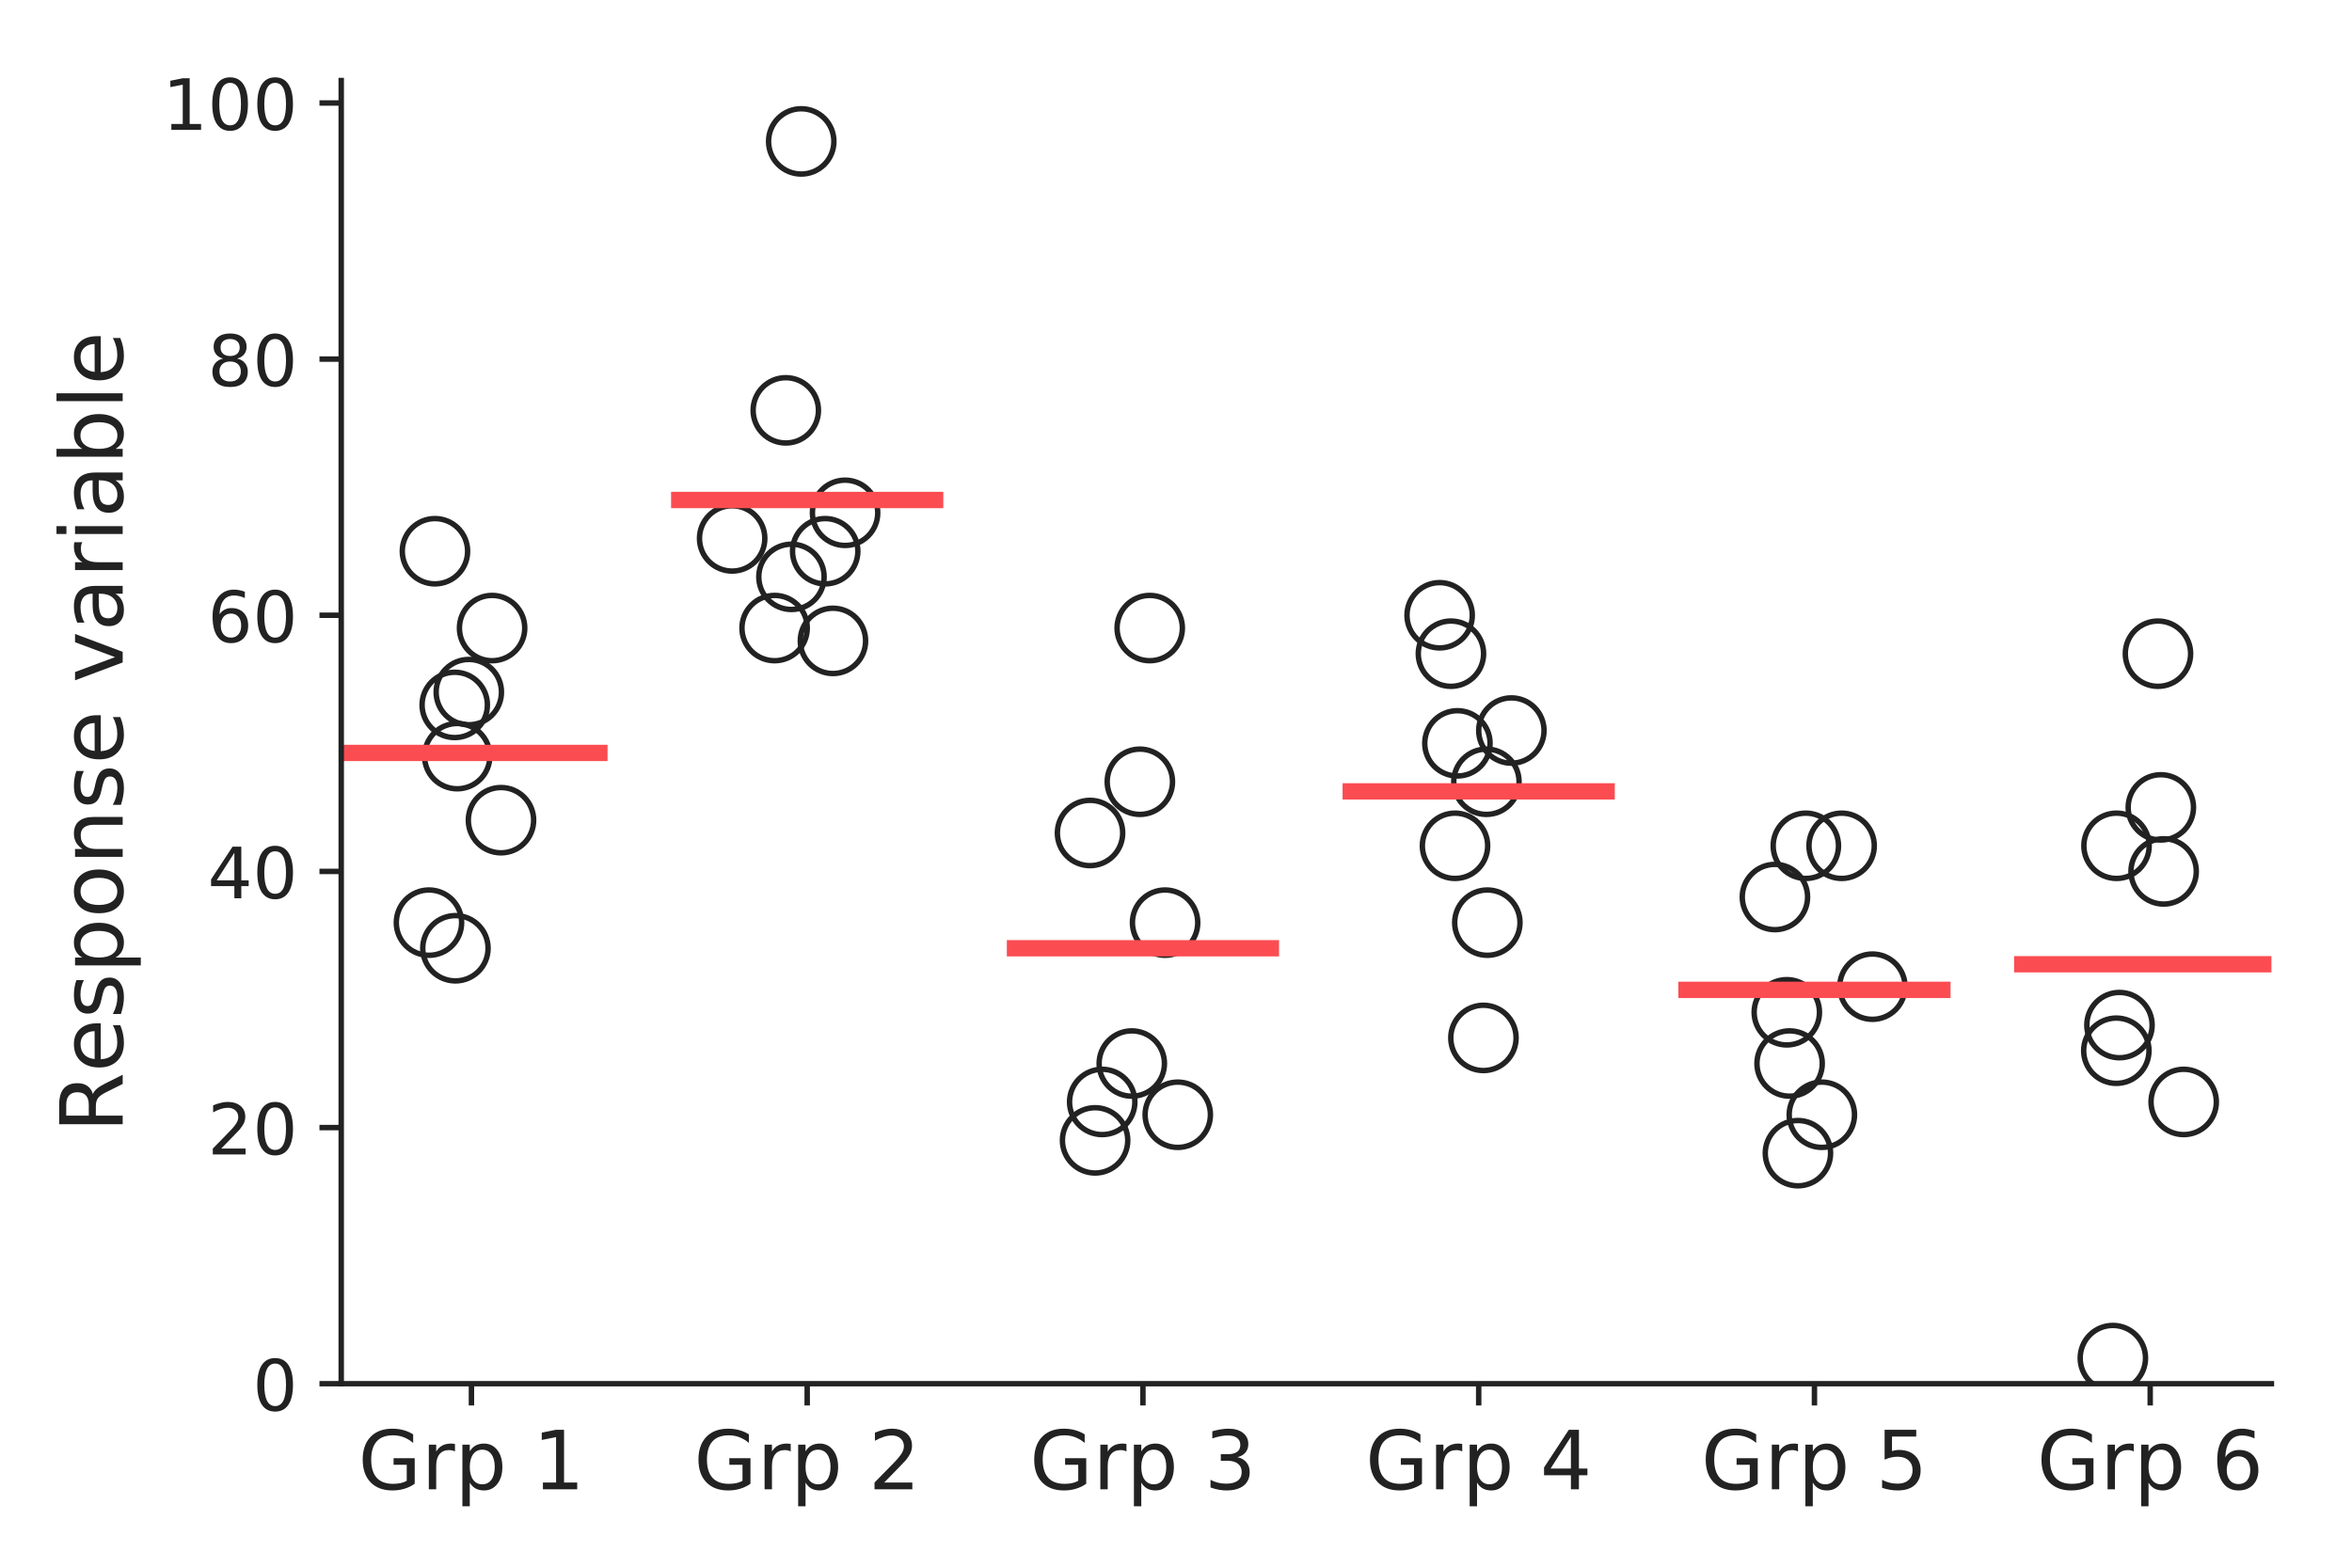 <?xml version="1.0" encoding="utf-8" standalone="no"?>
<!DOCTYPE svg PUBLIC "-//W3C//DTD SVG 1.1//EN"
  "http://www.w3.org/Graphics/SVG/1.1/DTD/svg11.dtd">
<!-- Created with matplotlib (http://matplotlib.org/) -->
<svg height="288pt" version="1.1" viewBox="0 0 432 288" width="432pt" xmlns="http://www.w3.org/2000/svg" xmlns:xlink="http://www.w3.org/1999/xlink">
 <defs>
  <style type="text/css">
*{stroke-linecap:butt;stroke-linejoin:round;}
  </style>
 </defs>
 <g id="figure_1">
  <g id="patch_1">
   <path d="M 0 288 
L 432 288 
L 432 0 
L 0 0 
z
" style="fill:none;"/>
  </g>
  <g id="axes_1">
   <g id="patch_2">
    <path d="M 62.675 254.2 
L 417.2 254.2 
L 417.2 14.8 
L 62.675 14.8 
z
" style="fill:none;"/>
   </g>
   <g id="matplotlib.axis_1">
    <g id="xtick_1">
     <g id="line2d_1">
      <defs>
       <path d="M 0 0 
L 0 4 
" id="m973fc32f21" style="stroke:#222222;"/>
      </defs>
      <g>
       <use style="fill:#222222;stroke:#222222;" x="86.591" xlink:href="#m973fc32f21" y="254.2"/>
      </g>
     </g>
     <g id="text_1">
      <!-- Grp 1 -->
      <defs>
       <path d="M 59.516 10.406 
L 59.516 29.984 
L 43.406 29.984 
L 43.406 38.094 
L 69.281 38.094 
L 69.281 6.781 
Q 63.578 2.734 56.688 0.656 
Q 49.812 -1.422 42 -1.422 
Q 24.906 -1.422 15.25 8.562 
Q 5.609 18.562 5.609 36.375 
Q 5.609 54.25 15.25 64.234 
Q 24.906 74.219 42 74.219 
Q 49.125 74.219 55.547 72.453 
Q 61.969 70.703 67.391 67.281 
L 67.391 56.781 
Q 61.922 61.422 55.766 63.766 
Q 49.609 66.109 42.828 66.109 
Q 29.438 66.109 22.719 58.641 
Q 16.016 51.172 16.016 36.375 
Q 16.016 21.625 22.719 14.156 
Q 29.438 6.688 42.828 6.688 
Q 48.047 6.688 52.141 7.594 
Q 56.25 8.5 59.516 10.406 
z
" id="DejaVuSans-47"/>
       <path d="M 41.109 46.297 
Q 39.594 47.172 37.812 47.578 
Q 36.031 48 33.891 48 
Q 26.266 48 22.188 43.047 
Q 18.109 38.094 18.109 28.812 
L 18.109 0 
L 9.078 0 
L 9.078 54.688 
L 18.109 54.688 
L 18.109 46.188 
Q 20.953 51.172 25.484 53.578 
Q 30.031 56 36.531 56 
Q 37.453 56 38.578 55.875 
Q 39.703 55.766 41.062 55.516 
z
" id="DejaVuSans-72"/>
       <path d="M 18.109 8.203 
L 18.109 -20.797 
L 9.078 -20.797 
L 9.078 54.688 
L 18.109 54.688 
L 18.109 46.391 
Q 20.953 51.266 25.266 53.625 
Q 29.594 56 35.594 56 
Q 45.562 56 51.781 48.094 
Q 58.016 40.188 58.016 27.297 
Q 58.016 14.406 51.781 6.484 
Q 45.562 -1.422 35.594 -1.422 
Q 29.594 -1.422 25.266 0.953 
Q 20.953 3.328 18.109 8.203 
z
M 48.688 27.297 
Q 48.688 37.203 44.609 42.844 
Q 40.531 48.484 33.406 48.484 
Q 26.266 48.484 22.188 42.844 
Q 18.109 37.203 18.109 27.297 
Q 18.109 17.391 22.188 11.75 
Q 26.266 6.109 33.406 6.109 
Q 40.531 6.109 44.609 11.75 
Q 48.688 17.391 48.688 27.297 
z
" id="DejaVuSans-70"/>
       <path id="DejaVuSans-20"/>
       <path d="M 12.406 8.297 
L 28.516 8.297 
L 28.516 63.922 
L 10.984 60.406 
L 10.984 69.391 
L 28.422 72.906 
L 38.281 72.906 
L 38.281 8.297 
L 54.391 8.297 
L 54.391 0 
L 12.406 0 
z
" id="DejaVuSans-31"/>
      </defs>
      <g style="fill:#222222;" transform="translate(65.779 273.598)scale(0.15 -0.15)">
       <use xlink:href="#DejaVuSans-47"/>
       <use x="77.49" xlink:href="#DejaVuSans-72"/>
       <use x="118.604" xlink:href="#DejaVuSans-70"/>
       <use x="182.08" xlink:href="#DejaVuSans-20"/>
       <use x="213.867" xlink:href="#DejaVuSans-31"/>
      </g>
     </g>
    </g>
    <g id="xtick_2">
     <g id="line2d_2">
      <g>
       <use style="fill:#222222;stroke:#222222;" x="148.26" xlink:href="#m973fc32f21" y="254.2"/>
      </g>
     </g>
     <g id="text_2">
      <!-- Grp 2 -->
      <defs>
       <path d="M 19.188 8.297 
L 53.609 8.297 
L 53.609 0 
L 7.328 0 
L 7.328 8.297 
Q 12.938 14.109 22.625 23.891 
Q 32.328 33.688 34.812 36.531 
Q 39.547 41.844 41.422 45.531 
Q 43.312 49.219 43.312 52.781 
Q 43.312 58.594 39.234 62.25 
Q 35.156 65.922 28.609 65.922 
Q 23.969 65.922 18.812 64.312 
Q 13.672 62.703 7.812 59.422 
L 7.812 69.391 
Q 13.766 71.781 18.938 73 
Q 24.125 74.219 28.422 74.219 
Q 39.75 74.219 46.484 68.547 
Q 53.219 62.891 53.219 53.422 
Q 53.219 48.922 51.531 44.891 
Q 49.859 40.875 45.406 35.406 
Q 44.188 33.984 37.641 27.219 
Q 31.109 20.453 19.188 8.297 
z
" id="DejaVuSans-32"/>
      </defs>
      <g style="fill:#222222;" transform="translate(127.448 273.598)scale(0.15 -0.15)">
       <use xlink:href="#DejaVuSans-47"/>
       <use x="77.49" xlink:href="#DejaVuSans-72"/>
       <use x="118.604" xlink:href="#DejaVuSans-70"/>
       <use x="182.08" xlink:href="#DejaVuSans-20"/>
       <use x="213.867" xlink:href="#DejaVuSans-32"/>
      </g>
     </g>
    </g>
    <g id="xtick_3">
     <g id="line2d_3">
      <g>
       <use style="fill:#222222;stroke:#222222;" x="209.928" xlink:href="#m973fc32f21" y="254.2"/>
      </g>
     </g>
     <g id="text_3">
      <!-- Grp 3 -->
      <defs>
       <path d="M 40.578 39.312 
Q 47.656 37.797 51.625 33 
Q 55.609 28.219 55.609 21.188 
Q 55.609 10.406 48.188 4.484 
Q 40.766 -1.422 27.094 -1.422 
Q 22.516 -1.422 17.656 -0.516 
Q 12.797 0.391 7.625 2.203 
L 7.625 11.719 
Q 11.719 9.328 16.594 8.109 
Q 21.484 6.891 26.812 6.891 
Q 36.078 6.891 40.938 10.547 
Q 45.797 14.203 45.797 21.188 
Q 45.797 27.641 41.281 31.266 
Q 36.766 34.906 28.719 34.906 
L 20.219 34.906 
L 20.219 43.016 
L 29.109 43.016 
Q 36.375 43.016 40.234 45.922 
Q 44.094 48.828 44.094 54.297 
Q 44.094 59.906 40.109 62.906 
Q 36.141 65.922 28.719 65.922 
Q 24.656 65.922 20.016 65.031 
Q 15.375 64.156 9.812 62.312 
L 9.812 71.094 
Q 15.438 72.656 20.344 73.438 
Q 25.25 74.219 29.594 74.219 
Q 40.828 74.219 47.359 69.109 
Q 53.906 64.016 53.906 55.328 
Q 53.906 49.266 50.438 45.094 
Q 46.969 40.922 40.578 39.312 
z
" id="DejaVuSans-33"/>
      </defs>
      <g style="fill:#222222;" transform="translate(189.117 273.598)scale(0.15 -0.15)">
       <use xlink:href="#DejaVuSans-47"/>
       <use x="77.49" xlink:href="#DejaVuSans-72"/>
       <use x="118.604" xlink:href="#DejaVuSans-70"/>
       <use x="182.08" xlink:href="#DejaVuSans-20"/>
       <use x="213.867" xlink:href="#DejaVuSans-33"/>
      </g>
     </g>
    </g>
    <g id="xtick_4">
     <g id="line2d_4">
      <g>
       <use style="fill:#222222;stroke:#222222;" x="271.597" xlink:href="#m973fc32f21" y="254.2"/>
      </g>
     </g>
     <g id="text_4">
      <!-- Grp 4 -->
      <defs>
       <path d="M 37.797 64.312 
L 12.891 25.391 
L 37.797 25.391 
z
M 35.203 72.906 
L 47.609 72.906 
L 47.609 25.391 
L 58.016 25.391 
L 58.016 17.188 
L 47.609 17.188 
L 47.609 0 
L 37.797 0 
L 37.797 17.188 
L 4.891 17.188 
L 4.891 26.703 
z
" id="DejaVuSans-34"/>
      </defs>
      <g style="fill:#222222;" transform="translate(250.786 273.598)scale(0.15 -0.15)">
       <use xlink:href="#DejaVuSans-47"/>
       <use x="77.49" xlink:href="#DejaVuSans-72"/>
       <use x="118.604" xlink:href="#DejaVuSans-70"/>
       <use x="182.08" xlink:href="#DejaVuSans-20"/>
       <use x="213.867" xlink:href="#DejaVuSans-34"/>
      </g>
     </g>
    </g>
    <g id="xtick_5">
     <g id="line2d_5">
      <g>
       <use style="fill:#222222;stroke:#222222;" x="333.266" xlink:href="#m973fc32f21" y="254.2"/>
      </g>
     </g>
     <g id="text_5">
      <!-- Grp 5 -->
      <defs>
       <path d="M 10.797 72.906 
L 49.516 72.906 
L 49.516 64.594 
L 19.828 64.594 
L 19.828 46.734 
Q 21.969 47.469 24.109 47.828 
Q 26.266 48.188 28.422 48.188 
Q 40.625 48.188 47.75 41.5 
Q 54.891 34.812 54.891 23.391 
Q 54.891 11.625 47.562 5.094 
Q 40.234 -1.422 26.906 -1.422 
Q 22.312 -1.422 17.547 -0.641 
Q 12.797 0.141 7.719 1.703 
L 7.719 11.625 
Q 12.109 9.234 16.797 8.062 
Q 21.484 6.891 26.703 6.891 
Q 35.156 6.891 40.078 11.328 
Q 45.016 15.766 45.016 23.391 
Q 45.016 31 40.078 35.438 
Q 35.156 39.891 26.703 39.891 
Q 22.75 39.891 18.812 39.016 
Q 14.891 38.141 10.797 36.281 
z
" id="DejaVuSans-35"/>
      </defs>
      <g style="fill:#222222;" transform="translate(312.455 273.598)scale(0.15 -0.15)">
       <use xlink:href="#DejaVuSans-47"/>
       <use x="77.49" xlink:href="#DejaVuSans-72"/>
       <use x="118.604" xlink:href="#DejaVuSans-70"/>
       <use x="182.08" xlink:href="#DejaVuSans-20"/>
       <use x="213.867" xlink:href="#DejaVuSans-35"/>
      </g>
     </g>
    </g>
    <g id="xtick_6">
     <g id="line2d_6">
      <g>
       <use style="fill:#222222;stroke:#222222;" x="394.935" xlink:href="#m973fc32f21" y="254.2"/>
      </g>
     </g>
     <g id="text_6">
      <!-- Grp 6 -->
      <defs>
       <path d="M 33.016 40.375 
Q 26.375 40.375 22.484 35.828 
Q 18.609 31.297 18.609 23.391 
Q 18.609 15.531 22.484 10.953 
Q 26.375 6.391 33.016 6.391 
Q 39.656 6.391 43.531 10.953 
Q 47.406 15.531 47.406 23.391 
Q 47.406 31.297 43.531 35.828 
Q 39.656 40.375 33.016 40.375 
z
M 52.594 71.297 
L 52.594 62.312 
Q 48.875 64.062 45.094 64.984 
Q 41.312 65.922 37.594 65.922 
Q 27.828 65.922 22.672 59.328 
Q 17.531 52.734 16.797 39.406 
Q 19.672 43.656 24.016 45.922 
Q 28.375 48.188 33.594 48.188 
Q 44.578 48.188 50.953 41.516 
Q 57.328 34.859 57.328 23.391 
Q 57.328 12.156 50.688 5.359 
Q 44.047 -1.422 33.016 -1.422 
Q 20.359 -1.422 13.672 8.266 
Q 6.984 17.969 6.984 36.375 
Q 6.984 53.656 15.188 63.938 
Q 23.391 74.219 37.203 74.219 
Q 40.922 74.219 44.703 73.484 
Q 48.484 72.75 52.594 71.297 
z
" id="DejaVuSans-36"/>
      </defs>
      <g style="fill:#222222;" transform="translate(374.123 273.598)scale(0.15 -0.15)">
       <use xlink:href="#DejaVuSans-47"/>
       <use x="77.49" xlink:href="#DejaVuSans-72"/>
       <use x="118.604" xlink:href="#DejaVuSans-70"/>
       <use x="182.08" xlink:href="#DejaVuSans-20"/>
       <use x="213.867" xlink:href="#DejaVuSans-36"/>
      </g>
     </g>
    </g>
   </g>
   <g id="matplotlib.axis_2">
    <g id="ytick_1">
     <g id="line2d_7">
      <defs>
       <path d="M 0 0 
L -4 0 
" id="mcdc6b91ff3" style="stroke:#222222;"/>
      </defs>
      <g>
       <use style="fill:#222222;stroke:#222222;" x="62.675" xlink:href="#mcdc6b91ff3" y="254.2"/>
      </g>
     </g>
     <g id="text_7">
      <!-- 0 -->
      <defs>
       <path d="M 31.781 66.406 
Q 24.172 66.406 20.328 58.906 
Q 16.5 51.422 16.5 36.375 
Q 16.5 21.391 20.328 13.891 
Q 24.172 6.391 31.781 6.391 
Q 39.453 6.391 43.281 13.891 
Q 47.125 21.391 47.125 36.375 
Q 47.125 51.422 43.281 58.906 
Q 39.453 66.406 31.781 66.406 
z
M 31.781 74.219 
Q 44.047 74.219 50.516 64.516 
Q 56.984 54.828 56.984 36.375 
Q 56.984 17.969 50.516 8.266 
Q 44.047 -1.422 31.781 -1.422 
Q 19.531 -1.422 13.062 8.266 
Q 6.594 17.969 6.594 36.375 
Q 6.594 54.828 13.062 64.516 
Q 19.531 74.219 31.781 74.219 
z
" id="DejaVuSans-30"/>
      </defs>
      <g style="fill:#222222;" transform="translate(46.404 259.139)scale(0.13 -0.13)">
       <use xlink:href="#DejaVuSans-30"/>
      </g>
     </g>
    </g>
    <g id="ytick_2">
     <g id="line2d_8">
      <g>
       <use style="fill:#222222;stroke:#222222;" x="62.675" xlink:href="#mcdc6b91ff3" y="207.143"/>
      </g>
     </g>
     <g id="text_8">
      <!-- 20 -->
      <g style="fill:#222222;" transform="translate(38.133 212.082)scale(0.13 -0.13)">
       <use xlink:href="#DejaVuSans-32"/>
       <use x="63.623" xlink:href="#DejaVuSans-30"/>
      </g>
     </g>
    </g>
    <g id="ytick_3">
     <g id="line2d_9">
      <g>
       <use style="fill:#222222;stroke:#222222;" x="62.675" xlink:href="#mcdc6b91ff3" y="160.087"/>
      </g>
     </g>
     <g id="text_9">
      <!-- 40 -->
      <g style="fill:#222222;" transform="translate(38.133 165.026)scale(0.13 -0.13)">
       <use xlink:href="#DejaVuSans-34"/>
       <use x="63.623" xlink:href="#DejaVuSans-30"/>
      </g>
     </g>
    </g>
    <g id="ytick_4">
     <g id="line2d_10">
      <g>
       <use style="fill:#222222;stroke:#222222;" x="62.675" xlink:href="#mcdc6b91ff3" y="113.03"/>
      </g>
     </g>
     <g id="text_10">
      <!-- 60 -->
      <g style="fill:#222222;" transform="translate(38.133 117.969)scale(0.13 -0.13)">
       <use xlink:href="#DejaVuSans-36"/>
       <use x="63.623" xlink:href="#DejaVuSans-30"/>
      </g>
     </g>
    </g>
    <g id="ytick_5">
     <g id="line2d_11">
      <g>
       <use style="fill:#222222;stroke:#222222;" x="62.675" xlink:href="#mcdc6b91ff3" y="65.974"/>
      </g>
     </g>
     <g id="text_11">
      <!-- 80 -->
      <defs>
       <path d="M 31.781 34.625 
Q 24.75 34.625 20.719 30.859 
Q 16.703 27.094 16.703 20.516 
Q 16.703 13.922 20.719 10.156 
Q 24.75 6.391 31.781 6.391 
Q 38.812 6.391 42.859 10.172 
Q 46.922 13.969 46.922 20.516 
Q 46.922 27.094 42.891 30.859 
Q 38.875 34.625 31.781 34.625 
z
M 21.922 38.812 
Q 15.578 40.375 12.031 44.719 
Q 8.5 49.078 8.5 55.328 
Q 8.5 64.062 14.719 69.141 
Q 20.953 74.219 31.781 74.219 
Q 42.672 74.219 48.875 69.141 
Q 55.078 64.062 55.078 55.328 
Q 55.078 49.078 51.531 44.719 
Q 48 40.375 41.703 38.812 
Q 48.828 37.156 52.797 32.312 
Q 56.781 27.484 56.781 20.516 
Q 56.781 9.906 50.312 4.234 
Q 43.844 -1.422 31.781 -1.422 
Q 19.734 -1.422 13.25 4.234 
Q 6.781 9.906 6.781 20.516 
Q 6.781 27.484 10.781 32.312 
Q 14.797 37.156 21.922 38.812 
z
M 18.312 54.391 
Q 18.312 48.734 21.844 45.562 
Q 25.391 42.391 31.781 42.391 
Q 38.141 42.391 41.719 45.562 
Q 45.312 48.734 45.312 54.391 
Q 45.312 60.062 41.719 63.234 
Q 38.141 66.406 31.781 66.406 
Q 25.391 66.406 21.844 63.234 
Q 18.312 60.062 18.312 54.391 
z
" id="DejaVuSans-38"/>
      </defs>
      <g style="fill:#222222;" transform="translate(38.133 70.913)scale(0.13 -0.13)">
       <use xlink:href="#DejaVuSans-38"/>
       <use x="63.623" xlink:href="#DejaVuSans-30"/>
      </g>
     </g>
    </g>
    <g id="ytick_6">
     <g id="line2d_12">
      <g>
       <use style="fill:#222222;stroke:#222222;" x="62.675" xlink:href="#mcdc6b91ff3" y="18.917"/>
      </g>
     </g>
     <g id="text_12">
      <!-- 100 -->
      <g style="fill:#222222;" transform="translate(29.861 23.856)scale(0.13 -0.13)">
       <use xlink:href="#DejaVuSans-31"/>
       <use x="63.623" xlink:href="#DejaVuSans-30"/>
       <use x="127.246" xlink:href="#DejaVuSans-30"/>
      </g>
     </g>
    </g>
    <g id="text_13">
     <!-- Response variable -->
     <defs>
      <path d="M 44.391 34.188 
Q 47.562 33.109 50.562 29.594 
Q 53.562 26.078 56.594 19.922 
L 66.609 0 
L 56 0 
L 46.688 18.703 
Q 43.062 26.031 39.672 28.422 
Q 36.281 30.812 30.422 30.812 
L 19.672 30.812 
L 19.672 0 
L 9.812 0 
L 9.812 72.906 
L 32.078 72.906 
Q 44.578 72.906 50.734 67.672 
Q 56.891 62.453 56.891 51.906 
Q 56.891 45.016 53.688 40.469 
Q 50.484 35.938 44.391 34.188 
z
M 19.672 64.797 
L 19.672 38.922 
L 32.078 38.922 
Q 39.203 38.922 42.844 42.219 
Q 46.484 45.516 46.484 51.906 
Q 46.484 58.297 42.844 61.547 
Q 39.203 64.797 32.078 64.797 
z
" id="DejaVuSans-52"/>
      <path d="M 56.203 29.594 
L 56.203 25.203 
L 14.891 25.203 
Q 15.484 15.922 20.484 11.062 
Q 25.484 6.203 34.422 6.203 
Q 39.594 6.203 44.453 7.469 
Q 49.312 8.734 54.109 11.281 
L 54.109 2.781 
Q 49.266 0.734 44.188 -0.344 
Q 39.109 -1.422 33.891 -1.422 
Q 20.797 -1.422 13.156 6.188 
Q 5.516 13.812 5.516 26.812 
Q 5.516 40.234 12.766 48.109 
Q 20.016 56 32.328 56 
Q 43.359 56 49.781 48.891 
Q 56.203 41.797 56.203 29.594 
z
M 47.219 32.234 
Q 47.125 39.594 43.094 43.984 
Q 39.062 48.391 32.422 48.391 
Q 24.906 48.391 20.391 44.141 
Q 15.875 39.891 15.188 32.172 
z
" id="DejaVuSans-65"/>
      <path d="M 44.281 53.078 
L 44.281 44.578 
Q 40.484 46.531 36.375 47.5 
Q 32.281 48.484 27.875 48.484 
Q 21.188 48.484 17.844 46.438 
Q 14.5 44.391 14.5 40.281 
Q 14.5 37.156 16.891 35.375 
Q 19.281 33.594 26.516 31.984 
L 29.594 31.297 
Q 39.156 29.25 43.188 25.516 
Q 47.219 21.781 47.219 15.094 
Q 47.219 7.469 41.188 3.016 
Q 35.156 -1.422 24.609 -1.422 
Q 20.219 -1.422 15.453 -0.562 
Q 10.688 0.297 5.422 2 
L 5.422 11.281 
Q 10.406 8.688 15.234 7.391 
Q 20.062 6.109 24.812 6.109 
Q 31.156 6.109 34.562 8.281 
Q 37.984 10.453 37.984 14.406 
Q 37.984 18.062 35.516 20.016 
Q 33.062 21.969 24.703 23.781 
L 21.578 24.516 
Q 13.234 26.266 9.516 29.906 
Q 5.812 33.547 5.812 39.891 
Q 5.812 47.609 11.281 51.797 
Q 16.75 56 26.812 56 
Q 31.781 56 36.172 55.266 
Q 40.578 54.547 44.281 53.078 
z
" id="DejaVuSans-73"/>
      <path d="M 30.609 48.391 
Q 23.391 48.391 19.188 42.75 
Q 14.984 37.109 14.984 27.297 
Q 14.984 17.484 19.156 11.844 
Q 23.344 6.203 30.609 6.203 
Q 37.797 6.203 41.984 11.859 
Q 46.188 17.531 46.188 27.297 
Q 46.188 37.016 41.984 42.703 
Q 37.797 48.391 30.609 48.391 
z
M 30.609 56 
Q 42.328 56 49.016 48.375 
Q 55.719 40.766 55.719 27.297 
Q 55.719 13.875 49.016 6.219 
Q 42.328 -1.422 30.609 -1.422 
Q 18.844 -1.422 12.172 6.219 
Q 5.516 13.875 5.516 27.297 
Q 5.516 40.766 12.172 48.375 
Q 18.844 56 30.609 56 
z
" id="DejaVuSans-6f"/>
      <path d="M 54.891 33.016 
L 54.891 0 
L 45.906 0 
L 45.906 32.719 
Q 45.906 40.484 42.875 44.328 
Q 39.844 48.188 33.797 48.188 
Q 26.516 48.188 22.312 43.547 
Q 18.109 38.922 18.109 30.906 
L 18.109 0 
L 9.078 0 
L 9.078 54.688 
L 18.109 54.688 
L 18.109 46.188 
Q 21.344 51.125 25.703 53.562 
Q 30.078 56 35.797 56 
Q 45.219 56 50.047 50.172 
Q 54.891 44.344 54.891 33.016 
z
" id="DejaVuSans-6e"/>
      <path d="M 2.984 54.688 
L 12.5 54.688 
L 29.594 8.797 
L 46.688 54.688 
L 56.203 54.688 
L 35.688 0 
L 23.484 0 
z
" id="DejaVuSans-76"/>
      <path d="M 34.281 27.484 
Q 23.391 27.484 19.188 25 
Q 14.984 22.516 14.984 16.5 
Q 14.984 11.719 18.141 8.906 
Q 21.297 6.109 26.703 6.109 
Q 34.188 6.109 38.703 11.406 
Q 43.219 16.703 43.219 25.484 
L 43.219 27.484 
z
M 52.203 31.203 
L 52.203 0 
L 43.219 0 
L 43.219 8.297 
Q 40.141 3.328 35.547 0.953 
Q 30.953 -1.422 24.312 -1.422 
Q 15.922 -1.422 10.953 3.297 
Q 6 8.016 6 15.922 
Q 6 25.141 12.172 29.828 
Q 18.359 34.516 30.609 34.516 
L 43.219 34.516 
L 43.219 35.406 
Q 43.219 41.609 39.141 45 
Q 35.062 48.391 27.688 48.391 
Q 23 48.391 18.547 47.266 
Q 14.109 46.141 10.016 43.891 
L 10.016 52.203 
Q 14.938 54.109 19.578 55.047 
Q 24.219 56 28.609 56 
Q 40.484 56 46.344 49.844 
Q 52.203 43.703 52.203 31.203 
z
" id="DejaVuSans-61"/>
      <path d="M 9.422 54.688 
L 18.406 54.688 
L 18.406 0 
L 9.422 0 
z
M 9.422 75.984 
L 18.406 75.984 
L 18.406 64.594 
L 9.422 64.594 
z
" id="DejaVuSans-69"/>
      <path d="M 48.688 27.297 
Q 48.688 37.203 44.609 42.844 
Q 40.531 48.484 33.406 48.484 
Q 26.266 48.484 22.188 42.844 
Q 18.109 37.203 18.109 27.297 
Q 18.109 17.391 22.188 11.75 
Q 26.266 6.109 33.406 6.109 
Q 40.531 6.109 44.609 11.75 
Q 48.688 17.391 48.688 27.297 
z
M 18.109 46.391 
Q 20.953 51.266 25.266 53.625 
Q 29.594 56 35.594 56 
Q 45.562 56 51.781 48.094 
Q 58.016 40.188 58.016 27.297 
Q 58.016 14.406 51.781 6.484 
Q 45.562 -1.422 35.594 -1.422 
Q 29.594 -1.422 25.266 0.953 
Q 20.953 3.328 18.109 8.203 
L 18.109 0 
L 9.078 0 
L 9.078 75.984 
L 18.109 75.984 
z
" id="DejaVuSans-62"/>
      <path d="M 9.422 75.984 
L 18.406 75.984 
L 18.406 0 
L 9.422 0 
z
" id="DejaVuSans-6c"/>
     </defs>
     <g style="fill:#222222;" transform="translate(22.534 208.095)rotate(-90)scale(0.16 -0.16)">
      <use xlink:href="#DejaVuSans-52"/>
      <use x="69.42" xlink:href="#DejaVuSans-65"/>
      <use x="130.943" xlink:href="#DejaVuSans-73"/>
      <use x="183.043" xlink:href="#DejaVuSans-70"/>
      <use x="246.52" xlink:href="#DejaVuSans-6f"/>
      <use x="307.701" xlink:href="#DejaVuSans-6e"/>
      <use x="371.08" xlink:href="#DejaVuSans-73"/>
      <use x="423.18" xlink:href="#DejaVuSans-65"/>
      <use x="484.703" xlink:href="#DejaVuSans-20"/>
      <use x="516.49" xlink:href="#DejaVuSans-76"/>
      <use x="575.67" xlink:href="#DejaVuSans-61"/>
      <use x="636.949" xlink:href="#DejaVuSans-72"/>
      <use x="678.062" xlink:href="#DejaVuSans-69"/>
      <use x="705.846" xlink:href="#DejaVuSans-61"/>
      <use x="767.125" xlink:href="#DejaVuSans-62"/>
      <use x="830.602" xlink:href="#DejaVuSans-6c"/>
      <use x="858.385" xlink:href="#DejaVuSans-65"/>
     </g>
    </g>
   </g>
   <g id="line2d_13">
    <defs>
     <path d="M 0 6 
C 1.591 6 3.117 5.368 4.243 4.243 
C 5.368 3.117 6 1.591 6 0 
C 6 -1.591 5.368 -3.117 4.243 -4.243 
C 3.117 -5.368 1.591 -6 0 -6 
C -1.591 -6 -3.117 -5.368 -4.243 -4.243 
C -5.368 -3.117 -6 -1.591 -6 0 
C -6 1.591 -5.368 3.117 -4.243 4.243 
C -3.117 5.368 -1.591 6 0 6 
z
" id="mb6ba404d6d" style="stroke:#222222;"/>
    </defs>
    <g clip-path="url(#p165189baa1)">
     <use style="fill-opacity:0;stroke:#222222;" x="92.019" xlink:href="#mb6ba404d6d" y="150.676"/>
     <use style="fill-opacity:0;stroke:#222222;" x="83.648" xlink:href="#mb6ba404d6d" y="174.204"/>
     <use style="fill-opacity:0;stroke:#222222;" x="78.79" xlink:href="#mb6ba404d6d" y="169.498"/>
     <use style="fill-opacity:0;stroke:#222222;" x="83.976" xlink:href="#mb6ba404d6d" y="138.912"/>
     <use style="fill-opacity:0;stroke:#222222;" x="86.107" xlink:href="#mb6ba404d6d" y="127.147"/>
     <use style="fill-opacity:0;stroke:#222222;" x="79.889" xlink:href="#mb6ba404d6d" y="101.266"/>
     <use style="fill-opacity:0;stroke:#222222;" x="90.384" xlink:href="#mb6ba404d6d" y="115.383"/>
     <use style="fill-opacity:0;stroke:#222222;" x="83.524" xlink:href="#mb6ba404d6d" y="129.5"/>
    </g>
   </g>
   <g id="line2d_14">
    <defs>
     <path d="M 25 0 
L -25 -0 
" id="m5d8a9a213b" style="stroke:#fb4c52;stroke-width:3;"/>
    </defs>
    <g clip-path="url(#p165189baa1)">
     <use style="fill:#fb4c52;stroke:#fb4c52;stroke-width:3;" x="86.591" xlink:href="#m5d8a9a213b" y="138.323"/>
    </g>
   </g>
   <g id="line2d_15">
    <g clip-path="url(#p165189baa1)">
     <use style="fill-opacity:0;stroke:#222222;" x="155.218" xlink:href="#mb6ba404d6d" y="94.208"/>
     <use style="fill-opacity:0;stroke:#222222;" x="152.989" xlink:href="#mb6ba404d6d" y="117.736"/>
     <use style="fill-opacity:0;stroke:#222222;" x="145.37" xlink:href="#mb6ba404d6d" y="105.972"/>
     <use style="fill-opacity:0;stroke:#222222;" x="134.477" xlink:href="#mb6ba404d6d" y="98.914"/>
     <use style="fill-opacity:0;stroke:#222222;" x="151.565" xlink:href="#mb6ba404d6d" y="101.266"/>
     <use style="fill-opacity:0;stroke:#222222;" x="147.165" xlink:href="#mb6ba404d6d" y="25.976"/>
     <use style="fill-opacity:0;stroke:#222222;" x="144.328" xlink:href="#mb6ba404d6d" y="75.385"/>
     <use style="fill-opacity:0;stroke:#222222;" x="142.276" xlink:href="#mb6ba404d6d" y="115.383"/>
    </g>
   </g>
   <g id="line2d_16">
    <g clip-path="url(#p165189baa1)">
     <use style="fill:#fb4c52;stroke:#fb4c52;stroke-width:3;" x="148.26" xlink:href="#m5d8a9a213b" y="91.855"/>
    </g>
   </g>
   <g id="line2d_17">
    <g clip-path="url(#p165189baa1)">
     <use style="fill-opacity:0;stroke:#222222;" x="200.21" xlink:href="#mb6ba404d6d" y="153.029"/>
     <use style="fill-opacity:0;stroke:#222222;" x="211.173" xlink:href="#mb6ba404d6d" y="115.383"/>
     <use style="fill-opacity:0;stroke:#222222;" x="202.448" xlink:href="#mb6ba404d6d" y="202.438"/>
     <use style="fill-opacity:0;stroke:#222222;" x="207.879" xlink:href="#mb6ba404d6d" y="195.379"/>
     <use style="fill-opacity:0;stroke:#222222;" x="213.995" xlink:href="#mb6ba404d6d" y="169.498"/>
     <use style="fill-opacity:0;stroke:#222222;" x="209.362" xlink:href="#mb6ba404d6d" y="143.617"/>
     <use style="fill-opacity:0;stroke:#222222;" x="201.14" xlink:href="#mb6ba404d6d" y="209.496"/>
     <use style="fill-opacity:0;stroke:#222222;" x="216.324" xlink:href="#mb6ba404d6d" y="204.791"/>
    </g>
   </g>
   <g id="line2d_18">
    <g clip-path="url(#p165189baa1)">
     <use style="fill:#fb4c52;stroke:#fb4c52;stroke-width:3;" x="209.928" xlink:href="#m5d8a9a213b" y="174.204"/>
    </g>
   </g>
   <g id="line2d_19">
    <g clip-path="url(#p165189baa1)">
     <use style="fill-opacity:0;stroke:#222222;" x="272.468" xlink:href="#mb6ba404d6d" y="190.674"/>
     <use style="fill-opacity:0;stroke:#222222;" x="267.247" xlink:href="#mb6ba404d6d" y="155.381"/>
     <use style="fill-opacity:0;stroke:#222222;" x="264.424" xlink:href="#mb6ba404d6d" y="113.03"/>
     <use style="fill-opacity:0;stroke:#222222;" x="266.498" xlink:href="#mb6ba404d6d" y="120.089"/>
     <use style="fill-opacity:0;stroke:#222222;" x="267.689" xlink:href="#mb6ba404d6d" y="136.559"/>
     <use style="fill-opacity:0;stroke:#222222;" x="273.185" xlink:href="#mb6ba404d6d" y="169.498"/>
     <use style="fill-opacity:0;stroke:#222222;" x="273.014" xlink:href="#mb6ba404d6d" y="143.617"/>
     <use style="fill-opacity:0;stroke:#222222;" x="277.599" xlink:href="#mb6ba404d6d" y="134.206"/>
    </g>
   </g>
   <g id="line2d_20">
    <g clip-path="url(#p165189baa1)">
     <use style="fill:#fb4c52;stroke:#fb4c52;stroke-width:3;" x="271.597" xlink:href="#m5d8a9a213b" y="145.382"/>
    </g>
   </g>
   <g id="line2d_21">
    <g clip-path="url(#p165189baa1)">
     <use style="fill-opacity:0;stroke:#222222;" x="330.231" xlink:href="#mb6ba404d6d" y="211.849"/>
     <use style="fill-opacity:0;stroke:#222222;" x="328.189" xlink:href="#mb6ba404d6d" y="185.968"/>
     <use style="fill-opacity:0;stroke:#222222;" x="331.684" xlink:href="#mb6ba404d6d" y="155.381"/>
     <use style="fill-opacity:0;stroke:#222222;" x="338.257" xlink:href="#mb6ba404d6d" y="155.381"/>
     <use style="fill-opacity:0;stroke:#222222;" x="343.91" xlink:href="#mb6ba404d6d" y="181.262"/>
     <use style="fill-opacity:0;stroke:#222222;" x="334.626" xlink:href="#mb6ba404d6d" y="204.791"/>
     <use style="fill-opacity:0;stroke:#222222;" x="326.007" xlink:href="#mb6ba404d6d" y="164.793"/>
     <use style="fill-opacity:0;stroke:#222222;" x="328.704" xlink:href="#mb6ba404d6d" y="195.379"/>
    </g>
   </g>
   <g id="line2d_22">
    <g clip-path="url(#p165189baa1)">
     <use style="fill:#fb4c52;stroke:#fb4c52;stroke-width:3;" x="333.266" xlink:href="#m5d8a9a213b" y="181.851"/>
    </g>
   </g>
   <g id="line2d_23">
    <g clip-path="url(#p165189baa1)">
     <use style="fill-opacity:0;stroke:#222222;" x="401.085" xlink:href="#mb6ba404d6d" y="202.438"/>
     <use style="fill-opacity:0;stroke:#222222;" x="396.362" xlink:href="#mb6ba404d6d" y="120.089"/>
     <use style="fill-opacity:0;stroke:#222222;" x="388.713" xlink:href="#mb6ba404d6d" y="193.027"/>
     <use style="fill-opacity:0;stroke:#222222;" x="388.076" xlink:href="#mb6ba404d6d" y="249.494"/>
     <use style="fill-opacity:0;stroke:#222222;" x="396.888" xlink:href="#mb6ba404d6d" y="148.323"/>
     <use style="fill-opacity:0;stroke:#222222;" x="388.749" xlink:href="#mb6ba404d6d" y="155.381"/>
     <use style="fill-opacity:0;stroke:#222222;" x="389.29" xlink:href="#mb6ba404d6d" y="188.321"/>
     <use style="fill-opacity:0;stroke:#222222;" x="397.4" xlink:href="#mb6ba404d6d" y="160.087"/>
    </g>
   </g>
   <g id="line2d_24">
    <g clip-path="url(#p165189baa1)">
     <use style="fill:#fb4c52;stroke:#fb4c52;stroke-width:3;" x="394.935" xlink:href="#m5d8a9a213b" y="177.145"/>
    </g>
   </g>
   <g id="patch_3">
    <path d="M 62.675 254.2 
L 62.675 14.8 
" style="fill:none;stroke:#222222;stroke-linecap:square;stroke-linejoin:miter;"/>
   </g>
   <g id="patch_4">
    <path d="M 62.675 254.2 
L 417.2 254.2 
" style="fill:none;stroke:#222222;stroke-linecap:square;stroke-linejoin:miter;"/>
   </g>
  </g>
 </g>
 <defs>
  <clipPath id="p165189baa1">
   <rect height="239.4" width="354.525" x="62.675" y="14.8"/>
  </clipPath>
 </defs>
</svg>
